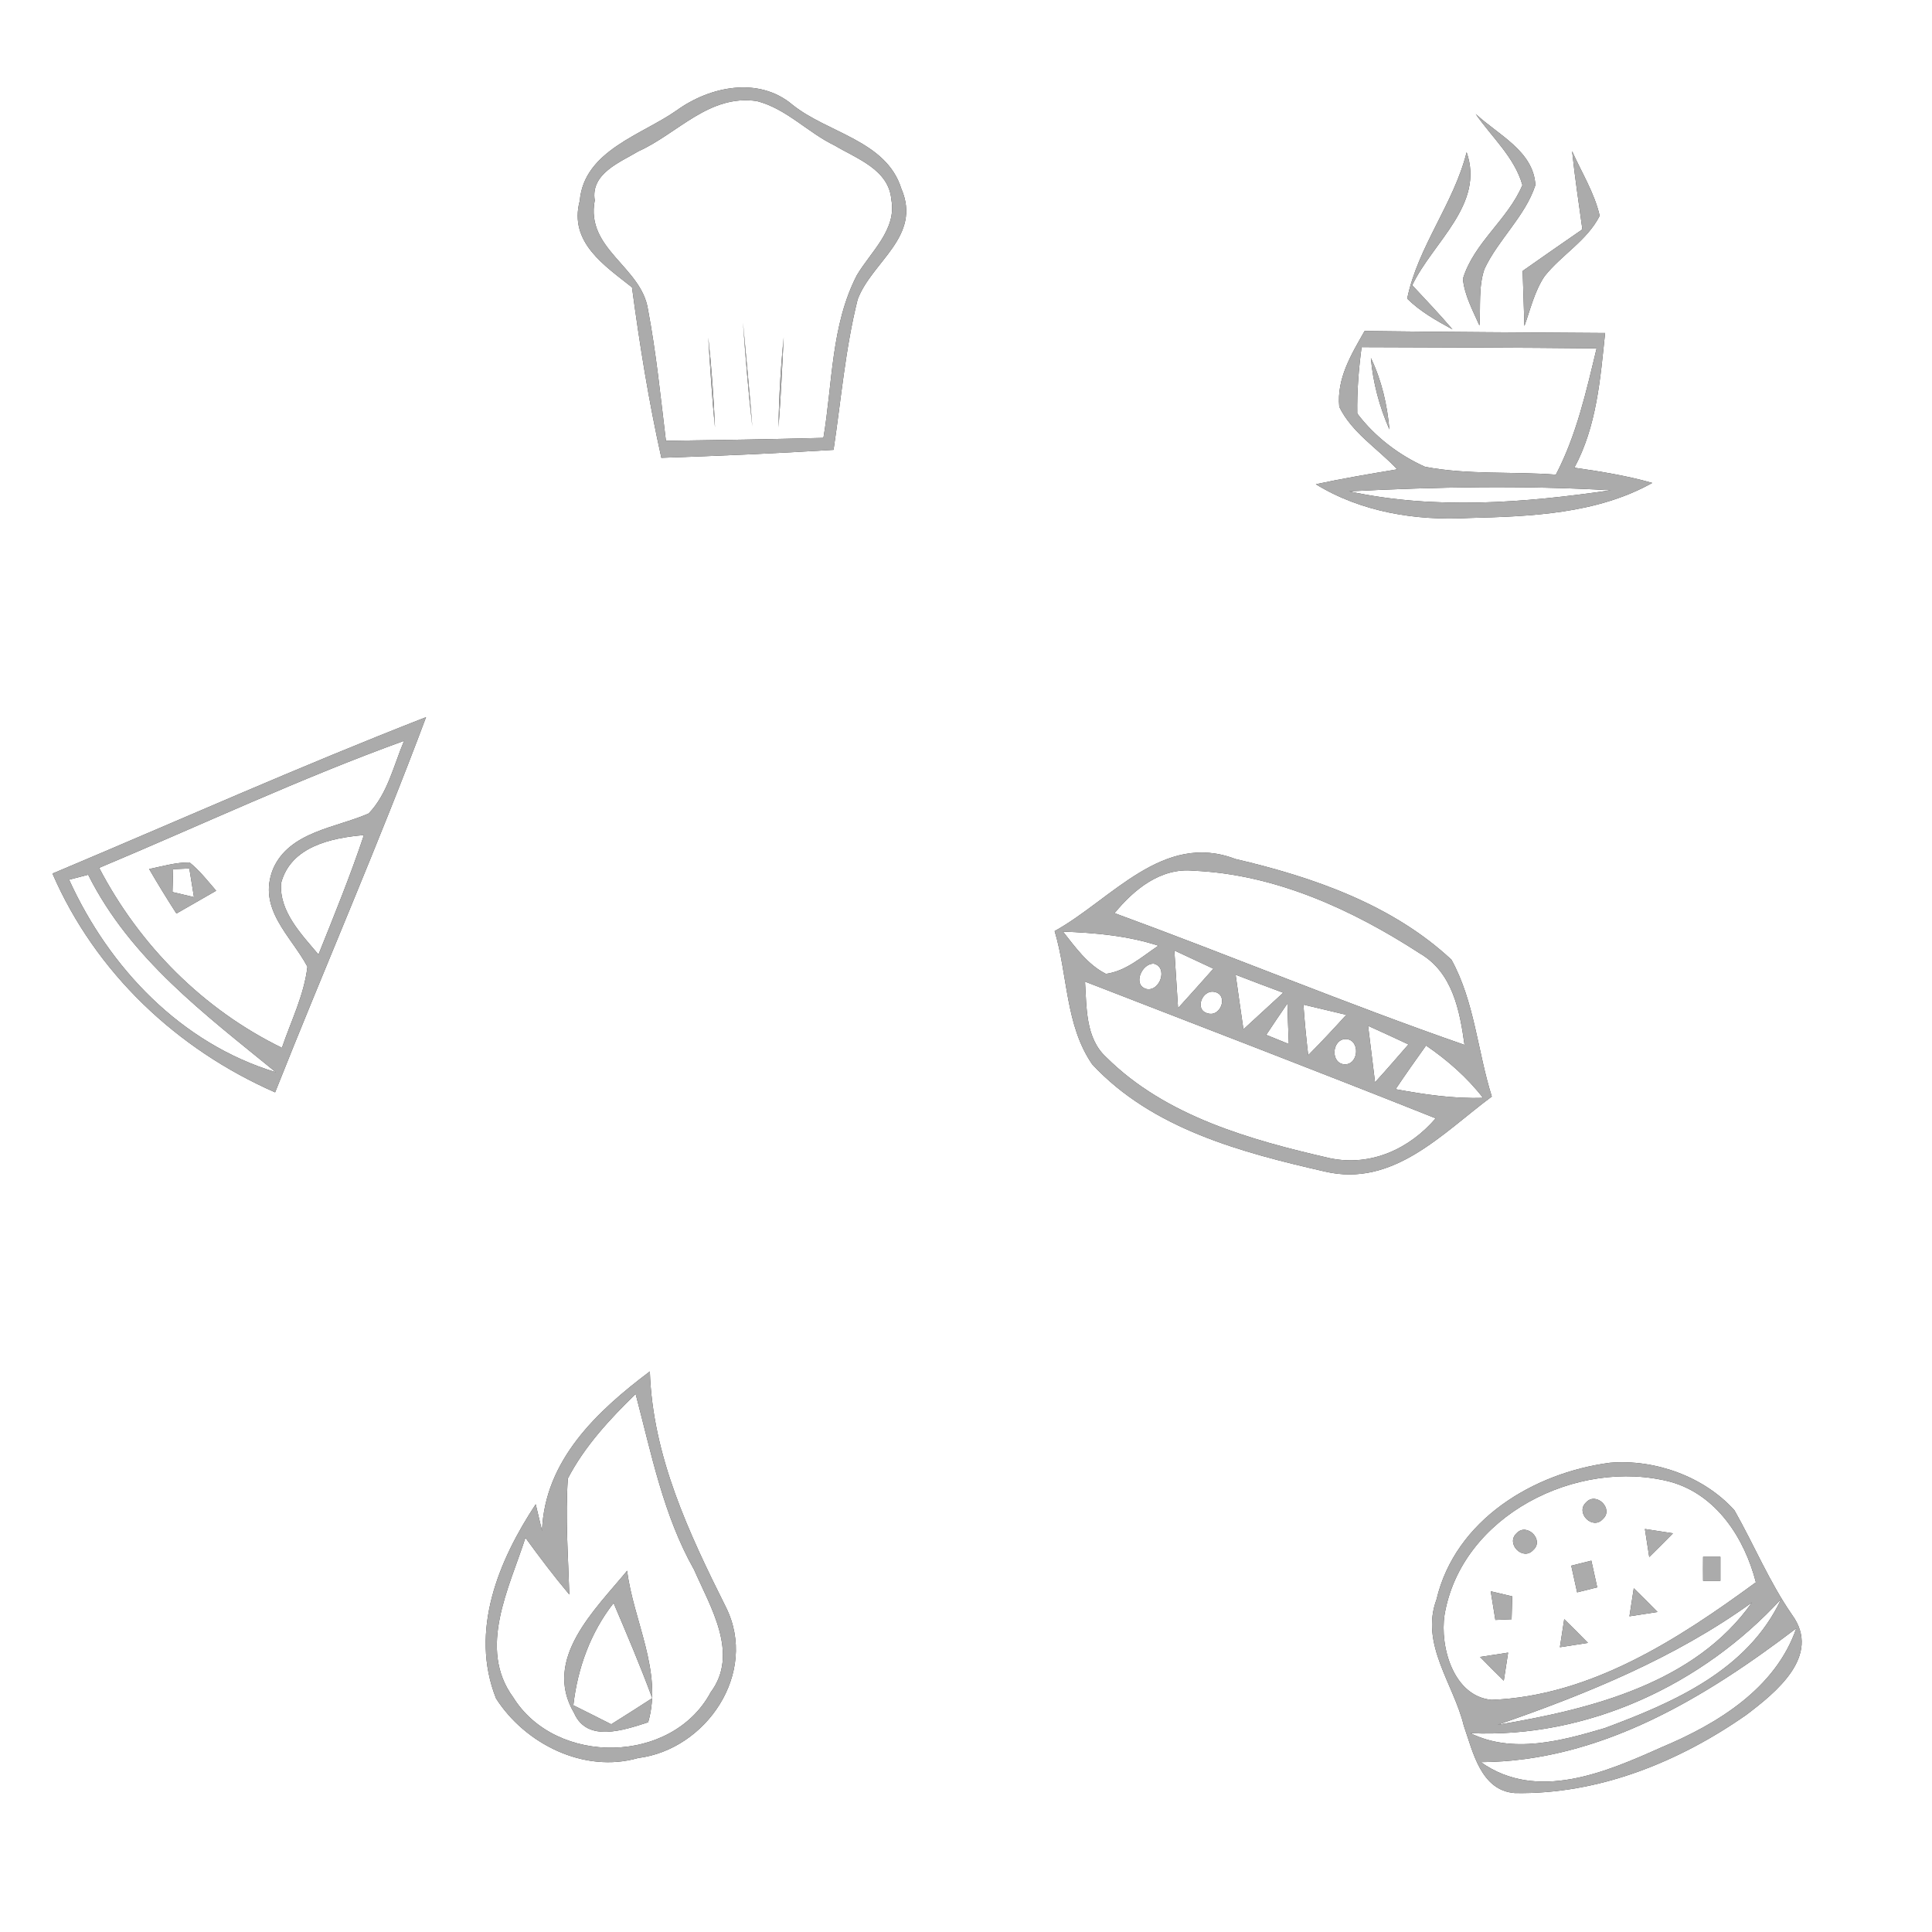 <?xml version="1.0" encoding="UTF-8" ?>
<!DOCTYPE svg PUBLIC "-//W3C//DTD SVG 1.1//EN" "http://www.w3.org/Graphics/SVG/1.1/DTD/svg11.dtd">
<svg width="250pt" height="250pt" viewBox="0 0 250 250" version="1.1" xmlns="http://www.w3.org/2000/svg">
<rect x="0" y="0" width="250" height="250" fill="#333333" stroke="none"/>
<g id="#ffffffff">
<path fill="#ffffff" opacity="1.00" d=" M 0.00 0.00 L 250.00 0.00 L 250.00 250.00 L 0.00 250.00 L 0.00 0.00 M 87.54 14.30 C 83.06 17.45 75.57 19.49 75.02 25.99 C 73.57 31.38 78.31 34.41 81.78 37.18 C 82.77 44.58 83.95 51.95 85.58 59.24 C 93.01 58.99 100.44 58.67 107.86 58.21 C 108.84 51.71 109.38 45.13 110.98 38.74 C 112.82 33.84 119.31 30.61 116.63 24.41 C 114.69 18.20 107.13 17.23 102.56 13.57 C 98.18 9.85 91.84 11.18 87.54 14.30 M 190.96 14.75 C 193.03 17.76 195.98 20.33 197.00 23.95 C 195.13 28.41 190.71 31.41 189.30 36.08 C 189.51 38.23 190.58 40.17 191.44 42.12 C 191.61 39.69 191.29 37.16 192.08 34.82 C 193.88 30.97 197.34 28.03 198.68 23.95 C 198.44 19.54 193.83 17.44 190.96 14.75 M 189.78 19.70 C 188.11 26.38 183.48 31.89 182.09 38.64 C 183.78 40.32 185.88 41.49 187.95 42.62 C 186.27 40.66 184.50 38.79 182.74 36.91 C 185.43 31.30 192.14 26.46 189.78 19.70 M 203.43 19.56 C 203.78 22.94 204.30 26.30 204.76 29.68 C 202.17 31.46 199.60 33.26 197.03 35.06 C 197.09 36.84 197.20 40.40 197.26 42.18 C 198.04 40.01 198.56 37.69 199.86 35.75 C 202.05 32.98 205.36 31.15 207.00 27.92 C 206.32 24.95 204.65 22.31 203.43 19.56 M 176.58 42.83 C 174.87 45.85 172.95 48.96 173.30 52.64 C 174.94 56.01 178.30 58.05 180.80 60.73 C 177.28 61.32 173.76 61.91 170.27 62.66 C 176.13 66.26 183.21 67.40 190.01 67.03 C 198.05 66.83 206.60 66.51 213.80 62.49 C 210.51 61.55 207.10 61.01 203.72 60.52 C 206.61 55.17 207.08 49.03 207.70 43.09 C 197.32 43.01 186.95 42.97 176.58 42.83 M 6.79 113.04 C 12.35 125.85 22.87 135.77 35.60 141.35 C 42.03 125.13 49.02 109.14 55.13 92.80 C 38.85 99.14 22.89 106.27 6.79 113.04 M 136.47 120.48 C 138.19 126.20 137.84 132.65 141.33 137.72 C 149.09 146.09 160.70 149.14 171.41 151.59 C 180.30 153.70 186.66 146.62 193.04 141.89 C 191.19 136.02 190.81 129.63 187.82 124.19 C 180.15 117.04 169.88 113.49 159.85 111.15 C 150.48 107.56 143.82 116.42 136.47 120.48 M 70.14 198.09 C 69.87 196.94 69.60 195.80 69.32 194.65 C 64.52 201.92 60.72 211.06 64.19 219.78 C 67.94 225.65 75.57 229.50 82.56 227.49 C 91.37 226.40 98.17 216.49 93.94 207.98 C 89.13 198.36 84.45 188.44 84.09 177.46 C 77.29 182.57 70.47 188.95 70.14 198.09 M 208.32 189.28 C 198.40 190.59 188.32 196.67 185.88 206.98 C 183.74 212.75 188.11 217.90 189.41 223.29 C 190.61 226.73 191.63 231.70 196.02 232.02 C 206.82 232.22 217.22 228.02 225.96 221.91 C 229.71 219.07 235.76 214.27 231.90 208.97 C 228.95 204.71 226.98 199.92 224.44 195.44 C 220.52 191.07 214.16 188.79 208.32 189.28 Z" />
<path fill="#ffffff" opacity="1.00" d=" M 82.60 19.58 C 87.71 17.28 91.74 12.17 97.94 13.08 C 101.76 14.06 104.52 17.15 108.01 18.83 C 110.88 20.54 115.02 21.94 115.34 25.84 C 116.07 29.71 112.66 32.59 110.87 35.63 C 107.53 42.11 107.74 49.63 106.55 56.66 C 99.75 56.84 92.96 56.95 86.17 57.04 C 85.48 51.35 84.91 45.64 83.84 40.00 C 82.97 34.50 75.74 32.22 76.96 25.93 C 76.40 22.46 80.20 21.02 82.60 19.58 M 97.35 55.21 C 97.00 50.71 96.55 46.22 96.14 41.73 C 96.47 46.23 96.84 50.73 97.35 55.21 M 91.65 43.67 C 91.90 47.55 92.12 51.43 92.52 55.30 C 92.35 51.42 92.08 47.53 91.65 43.67 M 101.41 43.66 C 101.02 47.53 100.79 51.41 100.74 55.30 C 101.04 51.43 101.21 47.54 101.41 43.66 Z" />
<path fill="#ffffff" opacity="1.00" d=" M 176.19 44.92 C 186.32 44.96 196.46 44.97 206.60 45.08 C 205.26 50.65 204.00 56.30 201.33 61.42 C 195.71 60.99 189.94 61.47 184.39 60.40 C 181.00 58.88 177.87 56.49 175.63 53.51 C 175.58 50.63 175.81 47.77 176.19 44.92 M 177.39 46.32 C 177.66 49.52 178.50 52.63 179.79 55.57 C 179.51 52.37 178.78 49.22 177.39 46.32 Z" />
<path fill="#ffffff" opacity="1.00" d=" M 174.58 63.58 C 185.85 62.99 197.16 62.80 208.43 63.44 C 197.26 65.07 185.71 65.99 174.58 63.58 Z" />
<path fill="#ffffff" opacity="1.00" d=" M 12.83 112.30 C 25.97 106.79 38.89 100.71 52.29 95.86 C 50.94 99.04 50.16 102.71 47.71 105.26 C 43.52 107.12 37.45 107.59 35.34 112.43 C 33.25 117.62 37.67 121.10 39.78 125.09 C 39.36 128.75 37.65 132.13 36.48 135.59 C 26.28 130.60 18.07 122.34 12.83 112.30 M 19.30 112.45 C 20.43 114.40 21.61 116.32 22.83 118.21 C 24.55 117.23 26.26 116.24 27.97 115.26 C 26.87 113.99 25.84 112.65 24.53 111.60 C 22.75 111.58 21.03 112.10 19.30 112.45 Z" />
<path fill="#ffffff" opacity="1.00" d=" M 36.37 114.29 C 37.60 109.54 42.88 108.41 47.09 108.06 C 45.35 113.29 43.26 118.40 41.21 123.52 C 39.01 120.89 36.12 117.98 36.37 114.29 Z" />
<path fill="#ffffff" opacity="1.00" d=" M 22.40 112.47 C 22.93 112.45 23.97 112.40 24.50 112.38 C 24.70 113.61 24.90 114.85 25.10 116.09 C 24.40 115.92 23.01 115.59 22.32 115.43 C 22.34 114.44 22.37 113.45 22.40 112.47 Z" />
<path fill="#ffffff" opacity="1.00" d=" M 154.42 112.67 C 165.00 113.12 174.96 117.69 183.71 123.36 C 187.96 125.82 188.89 130.75 189.51 135.21 C 174.27 129.91 159.36 123.71 144.22 118.16 C 146.72 115.11 150.17 112.26 154.42 112.67 Z" />
<path fill="#ffffff" opacity="1.00" d=" M 8.94 113.83 C 9.56 113.67 10.80 113.35 11.41 113.19 C 16.84 124.06 26.56 131.28 35.70 138.75 C 23.44 135.04 14.15 125.28 8.94 113.83 Z" />
<path fill="#ffffff" opacity="1.00" d=" M 137.55 120.55 C 141.72 120.70 145.92 121.08 149.90 122.37 C 147.77 123.79 145.74 125.65 143.11 126.02 C 140.73 124.82 139.16 122.58 137.55 120.55 Z" />
<path fill="#ffffff" opacity="1.00" d=" M 151.96 122.99 C 153.64 123.78 155.32 124.57 157.01 125.35 C 155.49 127.06 153.98 128.76 152.44 130.45 C 152.32 128.58 152.08 124.86 151.96 122.99 Z" />
<path fill="#ffffff" opacity="1.00" d=" M 149.30 124.70 C 151.17 125.14 150.13 128.32 148.37 127.98 C 146.51 127.49 147.73 124.64 149.30 124.70 Z" />
<path fill="#ffffff" opacity="1.00" d=" M 159.89 126.13 C 161.94 126.92 163.99 127.70 166.05 128.46 C 164.33 130.04 162.62 131.62 160.90 133.19 C 160.55 130.83 160.22 128.48 159.89 126.13 Z" />
<path fill="#ffffff" opacity="1.00" d=" M 140.40 127.02 C 155.54 132.89 170.70 138.70 185.78 144.71 C 182.41 148.63 177.45 150.97 172.13 149.88 C 161.87 147.53 150.85 144.47 143.16 136.82 C 140.44 134.34 140.62 130.38 140.40 127.02 Z" />
<path fill="#ffffff" opacity="1.00" d=" M 157.19 128.36 C 159.00 128.76 157.96 131.65 156.29 131.13 C 154.48 130.70 155.59 127.96 157.19 128.36 Z" />
<path fill="#ffffff" opacity="1.00" d=" M 163.85 133.91 C 164.75 132.55 165.67 131.19 166.59 129.85 C 166.64 131.60 166.70 133.35 166.77 135.10 C 165.79 134.70 164.82 134.30 163.85 133.91 Z" />
<path fill="#ffffff" opacity="1.00" d=" M 168.66 130.00 C 170.51 130.44 172.36 130.88 174.21 131.32 C 172.60 133.09 170.97 134.85 169.28 136.54 C 169.03 134.36 168.81 132.19 168.66 130.00 Z" />
<path fill="#ffffff" opacity="1.00" d=" M 177.03 132.74 C 178.78 133.53 180.51 134.33 182.25 135.15 C 180.82 136.79 179.40 138.44 177.93 140.05 C 177.71 138.22 177.26 134.57 177.03 132.74 Z" />
<path fill="#ffffff" opacity="1.00" d=" M 174.14 134.45 C 176.02 134.50 175.86 137.73 174.03 137.73 C 172.12 137.66 172.31 134.47 174.14 134.45 Z" />
<path fill="#ffffff" opacity="1.00" d=" M 184.53 135.29 C 187.29 137.18 189.84 139.40 191.90 142.06 C 188.09 142.19 184.32 141.63 180.59 140.94 C 181.87 139.03 183.19 137.16 184.53 135.29 Z" />
<path fill="#ffffff" opacity="1.00" d=" M 73.48 191.31 C 75.64 187.16 78.90 183.63 82.25 180.38 C 84.29 188.10 85.84 196.09 89.81 203.11 C 91.95 207.99 95.68 214.00 91.97 218.97 C 86.98 228.32 71.95 228.54 66.41 219.64 C 61.77 213.30 65.89 205.52 67.99 198.98 C 69.81 201.49 71.68 203.96 73.67 206.33 C 73.52 201.33 73.13 196.30 73.48 191.31 M 74.30 221.68 C 75.98 225.51 80.68 223.89 83.87 222.86 C 85.78 216.36 81.94 209.65 81.15 203.25 C 77.03 208.28 70.14 214.67 74.30 221.68 Z" />
<path fill="#ffffff" opacity="1.00" d=" M 186.92 208.98 C 189.08 196.10 204.10 188.60 216.16 191.75 C 222.12 193.41 225.74 199.04 227.21 204.75 C 217.16 212.12 205.84 219.47 193.00 219.96 C 188.06 219.49 186.30 213.09 186.92 208.98 M 205.25 194.40 C 203.79 195.74 206.08 198.06 207.41 196.56 C 208.86 195.25 206.56 192.98 205.25 194.40 M 196.25 198.40 C 194.79 199.74 197.08 202.06 198.41 200.56 C 199.86 199.25 197.56 196.98 196.25 198.40 M 212.85 197.85 C 212.99 198.76 213.27 200.58 213.41 201.48 C 214.44 200.47 215.47 199.44 216.48 198.41 C 215.58 198.27 213.76 197.99 212.85 197.85 M 220.38 201.45 C 220.37 202.48 220.37 203.52 220.38 204.55 C 220.94 204.55 222.06 204.55 222.62 204.55 C 222.62 203.52 222.62 202.48 222.62 201.45 C 222.06 201.45 220.94 201.45 220.38 201.45 M 203.32 202.60 C 203.57 203.75 203.82 204.89 204.08 206.05 C 204.73 205.88 206.03 205.56 206.68 205.40 C 206.43 204.25 206.17 203.10 205.92 201.95 C 205.27 202.12 203.97 202.44 203.32 202.60 M 192.90 205.91 C 193.10 207.15 193.30 208.38 193.50 209.62 C 194.03 209.60 195.07 209.55 195.60 209.53 C 195.63 208.54 195.65 207.56 195.68 206.57 C 194.99 206.41 193.60 206.08 192.90 205.91 M 211.41 205.52 C 211.27 206.42 210.99 208.24 210.85 209.15 C 211.76 209.01 213.58 208.73 214.48 208.59 C 213.47 207.55 212.44 206.53 211.41 205.52 M 202.41 209.52 C 202.27 210.42 201.99 212.24 201.85 213.15 C 202.76 213.01 204.58 212.73 205.48 212.59 C 204.47 211.55 203.44 210.53 202.41 209.52 M 191.52 214.41 C 192.53 215.44 193.55 216.47 194.59 217.48 C 194.73 216.58 195.01 214.76 195.15 213.85 C 194.24 213.99 192.42 214.27 191.52 214.41 Z" />
<path fill="#ffffff" opacity="1.00" d=" M 193.78 223.19 C 205.30 219.21 216.77 214.53 226.71 207.35 C 219.32 217.86 205.70 221.21 193.78 223.19 Z" />
<path fill="#ffffff" opacity="1.00" d=" M 190.26 224.27 C 205.45 224.95 220.29 218.01 230.48 206.91 C 226.20 216.11 216.58 220.30 207.64 223.62 C 202.07 225.27 195.75 226.98 190.26 224.27 Z" />
<path fill="#ffffff" opacity="1.00" d=" M 74.19 220.66 C 74.74 215.86 76.41 211.24 79.40 207.43 C 81.13 211.50 82.87 215.58 84.40 219.74 C 82.64 220.88 80.87 222.01 79.09 223.12 C 77.46 222.30 75.83 221.47 74.19 220.66 Z" />
<path fill="#ffffff" opacity="1.00" d=" M 191.62 228.02 C 207.05 227.93 220.56 219.75 232.44 210.70 C 229.77 218.47 222.25 223.06 215.05 226.08 C 207.83 229.31 198.90 233.19 191.62 228.02 Z" />
</g>
<g id="#abababff">
<path fill="#ababab" opacity="1.00" d=" M 87.54 14.30 C 91.84 11.18 98.18 9.85 102.56 13.57 C 107.13 17.23 114.69 18.20 116.63 24.41 C 119.31 30.61 112.82 33.84 110.98 38.74 C 109.38 45.13 108.84 51.71 107.86 58.21 C 100.44 58.67 93.01 58.99 85.58 59.24 C 83.95 51.95 82.77 44.58 81.78 37.18 C 78.31 34.41 73.57 31.38 75.02 25.99 C 75.57 19.49 83.06 17.45 87.54 14.30 M 82.60 19.58 C 80.20 21.02 76.40 22.46 76.96 25.93 C 75.74 32.22 82.97 34.50 83.84 40.00 C 84.91 45.64 85.48 51.35 86.17 57.04 C 92.96 56.95 99.75 56.84 106.55 56.66 C 107.74 49.63 107.53 42.11 110.87 35.63 C 112.66 32.59 116.07 29.71 115.34 25.84 C 115.02 21.94 110.88 20.54 108.01 18.83 C 104.52 17.15 101.76 14.06 97.94 13.08 C 91.74 12.17 87.71 17.28 82.60 19.58 Z" />
<path fill="#ababab" opacity="1.00" d=" M 190.96 14.75 C 193.83 17.44 198.44 19.54 198.68 23.95 C 197.34 28.03 193.88 30.97 192.08 34.82 C 191.29 37.16 191.61 39.69 191.44 42.12 C 190.58 40.17 189.51 38.23 189.30 36.08 C 190.71 31.41 195.13 28.41 197.00 23.95 C 195.98 20.33 193.03 17.76 190.96 14.75 Z" />
<path fill="#ababab" opacity="1.00" d=" M 189.78 19.70 C 192.14 26.46 185.43 31.30 182.74 36.91 C 184.50 38.79 186.27 40.66 187.95 42.62 C 185.88 41.49 183.78 40.32 182.09 38.64 C 183.48 31.89 188.11 26.38 189.78 19.70 Z" />
<path fill="#ababab" opacity="1.00" d=" M 203.43 19.56 C 204.65 22.31 206.32 24.95 207.00 27.92 C 205.36 31.15 202.05 32.98 199.86 35.75 C 198.56 37.69 198.04 40.01 197.26 42.18 C 197.20 40.40 197.09 36.84 197.03 35.06 C 199.60 33.26 202.17 31.46 204.76 29.68 C 204.30 26.30 203.78 22.94 203.43 19.56 Z" />
<path fill="#ababab" opacity="1.00" d=" M 97.35 55.21 C 96.84 50.73 96.47 46.23 96.14 41.73 C 96.55 46.22 97.00 50.71 97.35 55.21 Z" />
<path fill="#ababab" opacity="1.00" d=" M 176.58 42.83 C 186.95 42.97 197.32 43.01 207.70 43.09 C 207.08 49.03 206.61 55.17 203.72 60.52 C 207.10 61.01 210.51 61.55 213.80 62.49 C 206.60 66.51 198.05 66.83 190.01 67.03 C 183.21 67.40 176.13 66.26 170.27 62.66 C 173.76 61.91 177.28 61.32 180.80 60.73 C 178.30 58.05 174.94 56.01 173.30 52.64 C 172.95 48.96 174.87 45.85 176.58 42.83 M 176.19 44.92 C 175.81 47.77 175.58 50.63 175.63 53.51 C 177.87 56.49 181.00 58.88 184.39 60.40 C 189.94 61.47 195.71 60.99 201.33 61.42 C 204.00 56.30 205.26 50.65 206.60 45.08 C 196.46 44.97 186.32 44.96 176.19 44.92 M 174.58 63.58 C 185.71 65.99 197.26 65.07 208.43 63.44 C 197.16 62.80 185.85 62.99 174.58 63.58 Z" />
<path fill="#ababab" opacity="1.00" d=" M 91.65 43.67 C 92.08 47.53 92.35 51.42 92.52 55.30 C 92.12 51.43 91.90 47.55 91.65 43.67 Z" />
<path fill="#ababab" opacity="1.00" d=" M 101.41 43.66 C 101.21 47.54 101.04 51.43 100.74 55.30 C 100.79 51.41 101.02 47.53 101.41 43.66 Z" />
<path fill="#ababab" opacity="1.00" d=" M 177.39 46.32 C 178.78 49.22 179.51 52.37 179.79 55.57 C 178.50 52.63 177.66 49.52 177.39 46.32 Z" />
<path fill="#ababab" opacity="1.00" d=" M 6.79 113.04 C 22.89 106.27 38.85 99.14 55.13 92.80 C 49.02 109.14 42.03 125.13 35.60 141.35 C 22.87 135.77 12.35 125.85 6.79 113.04 M 12.83 112.30 C 18.07 122.34 26.28 130.60 36.48 135.59 C 37.65 132.13 39.36 128.75 39.78 125.09 C 37.67 121.10 33.25 117.62 35.34 112.43 C 37.45 107.59 43.52 107.12 47.71 105.26 C 50.16 102.71 50.94 99.04 52.29 95.86 C 38.89 100.71 25.97 106.79 12.83 112.30 M 36.37 114.29 C 36.12 117.98 39.01 120.89 41.21 123.52 C 43.26 118.40 45.35 113.29 47.09 108.06 C 42.88 108.41 37.60 109.54 36.37 114.29 M 8.94 113.83 C 14.15 125.28 23.44 135.04 35.70 138.75 C 26.56 131.28 16.84 124.06 11.41 113.19 C 10.80 113.35 9.56 113.67 8.94 113.83 Z" />
<path fill="#ababab" opacity="1.00" d=" M 136.47 120.48 C 143.82 116.42 150.48 107.56 159.85 111.15 C 169.88 113.49 180.15 117.04 187.82 124.19 C 190.81 129.63 191.19 136.02 193.04 141.89 C 186.66 146.62 180.30 153.70 171.41 151.59 C 160.70 149.14 149.09 146.09 141.33 137.72 C 137.84 132.65 138.19 126.20 136.47 120.48 M 154.42 112.67 C 150.17 112.26 146.72 115.11 144.22 118.16 C 159.36 123.71 174.27 129.91 189.51 135.21 C 188.89 130.75 187.96 125.82 183.71 123.36 C 174.96 117.69 165.00 113.12 154.42 112.67 M 137.55 120.55 C 139.16 122.58 140.73 124.82 143.11 126.02 C 145.74 125.65 147.77 123.79 149.90 122.37 C 145.92 121.08 141.72 120.70 137.55 120.55 M 151.96 122.99 C 152.08 124.86 152.32 128.58 152.44 130.45 C 153.98 128.76 155.49 127.06 157.01 125.35 C 155.32 124.57 153.64 123.78 151.96 122.99 M 149.30 124.70 C 147.73 124.64 146.51 127.49 148.37 127.98 C 150.13 128.32 151.17 125.14 149.30 124.70 M 159.89 126.13 C 160.22 128.48 160.55 130.83 160.90 133.19 C 162.62 131.62 164.33 130.04 166.05 128.46 C 163.99 127.70 161.94 126.92 159.89 126.13 M 140.40 127.02 C 140.62 130.38 140.44 134.34 143.16 136.82 C 150.85 144.47 161.87 147.53 172.13 149.88 C 177.45 150.97 182.41 148.63 185.78 144.71 C 170.70 138.70 155.54 132.89 140.40 127.02 M 157.19 128.36 C 155.59 127.96 154.48 130.70 156.29 131.13 C 157.96 131.65 159.00 128.76 157.19 128.36 M 163.85 133.91 C 164.82 134.30 165.79 134.70 166.77 135.10 C 166.70 133.35 166.64 131.60 166.59 129.85 C 165.67 131.19 164.75 132.55 163.85 133.91 M 168.66 130.00 C 168.81 132.19 169.03 134.36 169.28 136.54 C 170.97 134.85 172.60 133.09 174.21 131.32 C 172.36 130.88 170.51 130.44 168.66 130.00 M 177.03 132.74 C 177.26 134.57 177.71 138.22 177.93 140.05 C 179.40 138.44 180.82 136.79 182.25 135.15 C 180.51 134.33 178.78 133.53 177.03 132.74 M 174.14 134.45 C 172.31 134.47 172.12 137.66 174.03 137.73 C 175.86 137.73 176.02 134.50 174.14 134.45 M 184.53 135.29 C 183.19 137.16 181.87 139.03 180.59 140.94 C 184.32 141.63 188.09 142.19 191.90 142.06 C 189.84 139.40 187.29 137.18 184.53 135.29 Z" />
<path fill="#ababab" opacity="1.00" d=" M 19.30 112.45 C 21.03 112.10 22.75 111.58 24.53 111.60 C 25.84 112.65 26.87 113.99 27.97 115.26 C 26.26 116.24 24.55 117.23 22.83 118.21 C 21.61 116.32 20.43 114.40 19.30 112.45 M 22.40 112.47 C 22.37 113.45 22.34 114.44 22.32 115.43 C 23.01 115.59 24.40 115.92 25.10 116.09 C 24.90 114.85 24.70 113.61 24.50 112.38 C 23.97 112.40 22.93 112.45 22.40 112.47 Z" />
<path fill="#ababab" opacity="1.00" d=" M 70.14 198.09 C 70.47 188.95 77.29 182.57 84.09 177.46 C 84.45 188.44 89.13 198.36 93.94 207.98 C 98.17 216.49 91.37 226.40 82.56 227.49 C 75.57 229.50 67.94 225.65 64.19 219.78 C 60.72 211.06 64.52 201.92 69.32 194.65 C 69.60 195.80 69.87 196.94 70.14 198.09 M 73.48 191.31 C 73.13 196.30 73.52 201.33 73.67 206.33 C 71.68 203.96 69.81 201.49 67.99 198.98 C 65.89 205.52 61.77 213.30 66.41 219.64 C 71.95 228.54 86.98 228.32 91.97 218.97 C 95.68 214.00 91.95 207.99 89.81 203.11 C 85.84 196.09 84.29 188.10 82.25 180.38 C 78.90 183.63 75.64 187.16 73.48 191.31 Z" />
<path fill="#ababab" opacity="1.00" d=" M 208.32 189.28 C 214.16 188.79 220.52 191.07 224.44 195.44 C 226.98 199.92 228.95 204.71 231.90 208.97 C 235.76 214.27 229.71 219.07 225.96 221.91 C 217.22 228.02 206.82 232.22 196.02 232.02 C 191.63 231.70 190.61 226.73 189.41 223.29 C 188.11 217.90 183.74 212.75 185.88 206.98 C 188.32 196.67 198.40 190.59 208.32 189.28 M 186.92 208.98 C 186.30 213.09 188.06 219.49 193.00 219.96 C 205.84 219.47 217.16 212.12 227.21 204.75 C 225.74 199.04 222.12 193.41 216.16 191.75 C 204.10 188.60 189.08 196.10 186.92 208.98 M 193.78 223.19 C 205.70 221.21 219.32 217.86 226.71 207.35 C 216.77 214.53 205.30 219.21 193.78 223.19 M 190.26 224.27 C 195.75 226.98 202.07 225.27 207.64 223.62 C 216.58 220.30 226.20 216.11 230.48 206.91 C 220.29 218.01 205.45 224.95 190.26 224.27 M 191.62 228.02 C 198.90 233.19 207.83 229.31 215.05 226.08 C 222.25 223.06 229.77 218.47 232.44 210.70 C 220.56 219.75 207.05 227.93 191.62 228.02 Z" />
<path fill="#ababab" opacity="1.00" d=" M 205.25 194.40 C 206.56 192.98 208.86 195.25 207.41 196.56 C 206.08 198.06 203.79 195.74 205.25 194.40 Z" />
<path fill="#ababab" opacity="1.00" d=" M 196.25 198.40 C 197.56 196.98 199.86 199.25 198.41 200.56 C 197.08 202.06 194.79 199.74 196.25 198.40 Z" />
<path fill="#ababab" opacity="1.00" d=" M 212.85 197.85 C 213.76 197.99 215.58 198.27 216.48 198.41 C 215.47 199.44 214.44 200.47 213.41 201.48 C 213.27 200.58 212.99 198.76 212.85 197.85 Z" />
<path fill="#ababab" opacity="1.00" d=" M 220.38 201.45 C 220.94 201.45 222.06 201.45 222.62 201.45 C 222.62 202.48 222.62 203.52 222.62 204.55 C 222.06 204.55 220.94 204.55 220.38 204.55 C 220.37 203.52 220.37 202.48 220.38 201.45 Z" />
<path fill="#ababab" opacity="1.00" d=" M 203.32 202.60 C 203.97 202.44 205.27 202.12 205.92 201.95 C 206.17 203.10 206.43 204.25 206.68 205.40 C 206.03 205.56 204.73 205.88 204.08 206.05 C 203.82 204.89 203.57 203.75 203.32 202.60 Z" />
<path fill="#ababab" opacity="1.00" d=" M 74.30 221.68 C 70.14 214.67 77.03 208.28 81.15 203.25 C 81.94 209.65 85.78 216.36 83.87 222.86 C 80.68 223.89 75.98 225.51 74.30 221.68 M 74.19 220.66 C 75.83 221.47 77.46 222.30 79.09 223.12 C 80.87 222.01 82.64 220.88 84.40 219.74 C 82.87 215.58 81.13 211.50 79.40 207.43 C 76.41 211.24 74.74 215.86 74.19 220.66 Z" />
<path fill="#ababab" opacity="1.00" d=" M 192.90 205.91 C 193.60 206.08 194.99 206.41 195.68 206.57 C 195.65 207.56 195.63 208.54 195.60 209.53 C 195.07 209.55 194.03 209.60 193.50 209.62 C 193.30 208.38 193.10 207.15 192.90 205.91 Z" />
<path fill="#ababab" opacity="1.00" d=" M 211.41 205.52 C 212.44 206.53 213.47 207.55 214.48 208.59 C 213.58 208.73 211.76 209.01 210.85 209.15 C 210.99 208.24 211.27 206.42 211.41 205.52 Z" />
<path fill="#ababab" opacity="1.00" d=" M 202.41 209.52 C 203.44 210.53 204.47 211.55 205.48 212.59 C 204.58 212.73 202.76 213.01 201.85 213.15 C 201.99 212.24 202.27 210.42 202.41 209.52 Z" />
<path fill="#ababab" opacity="1.00" d=" M 191.52 214.41 C 192.42 214.27 194.24 213.99 195.15 213.85 C 195.01 214.76 194.73 216.58 194.59 217.48 C 193.55 216.47 192.53 215.44 191.52 214.41 Z" />
</g>
</svg>
